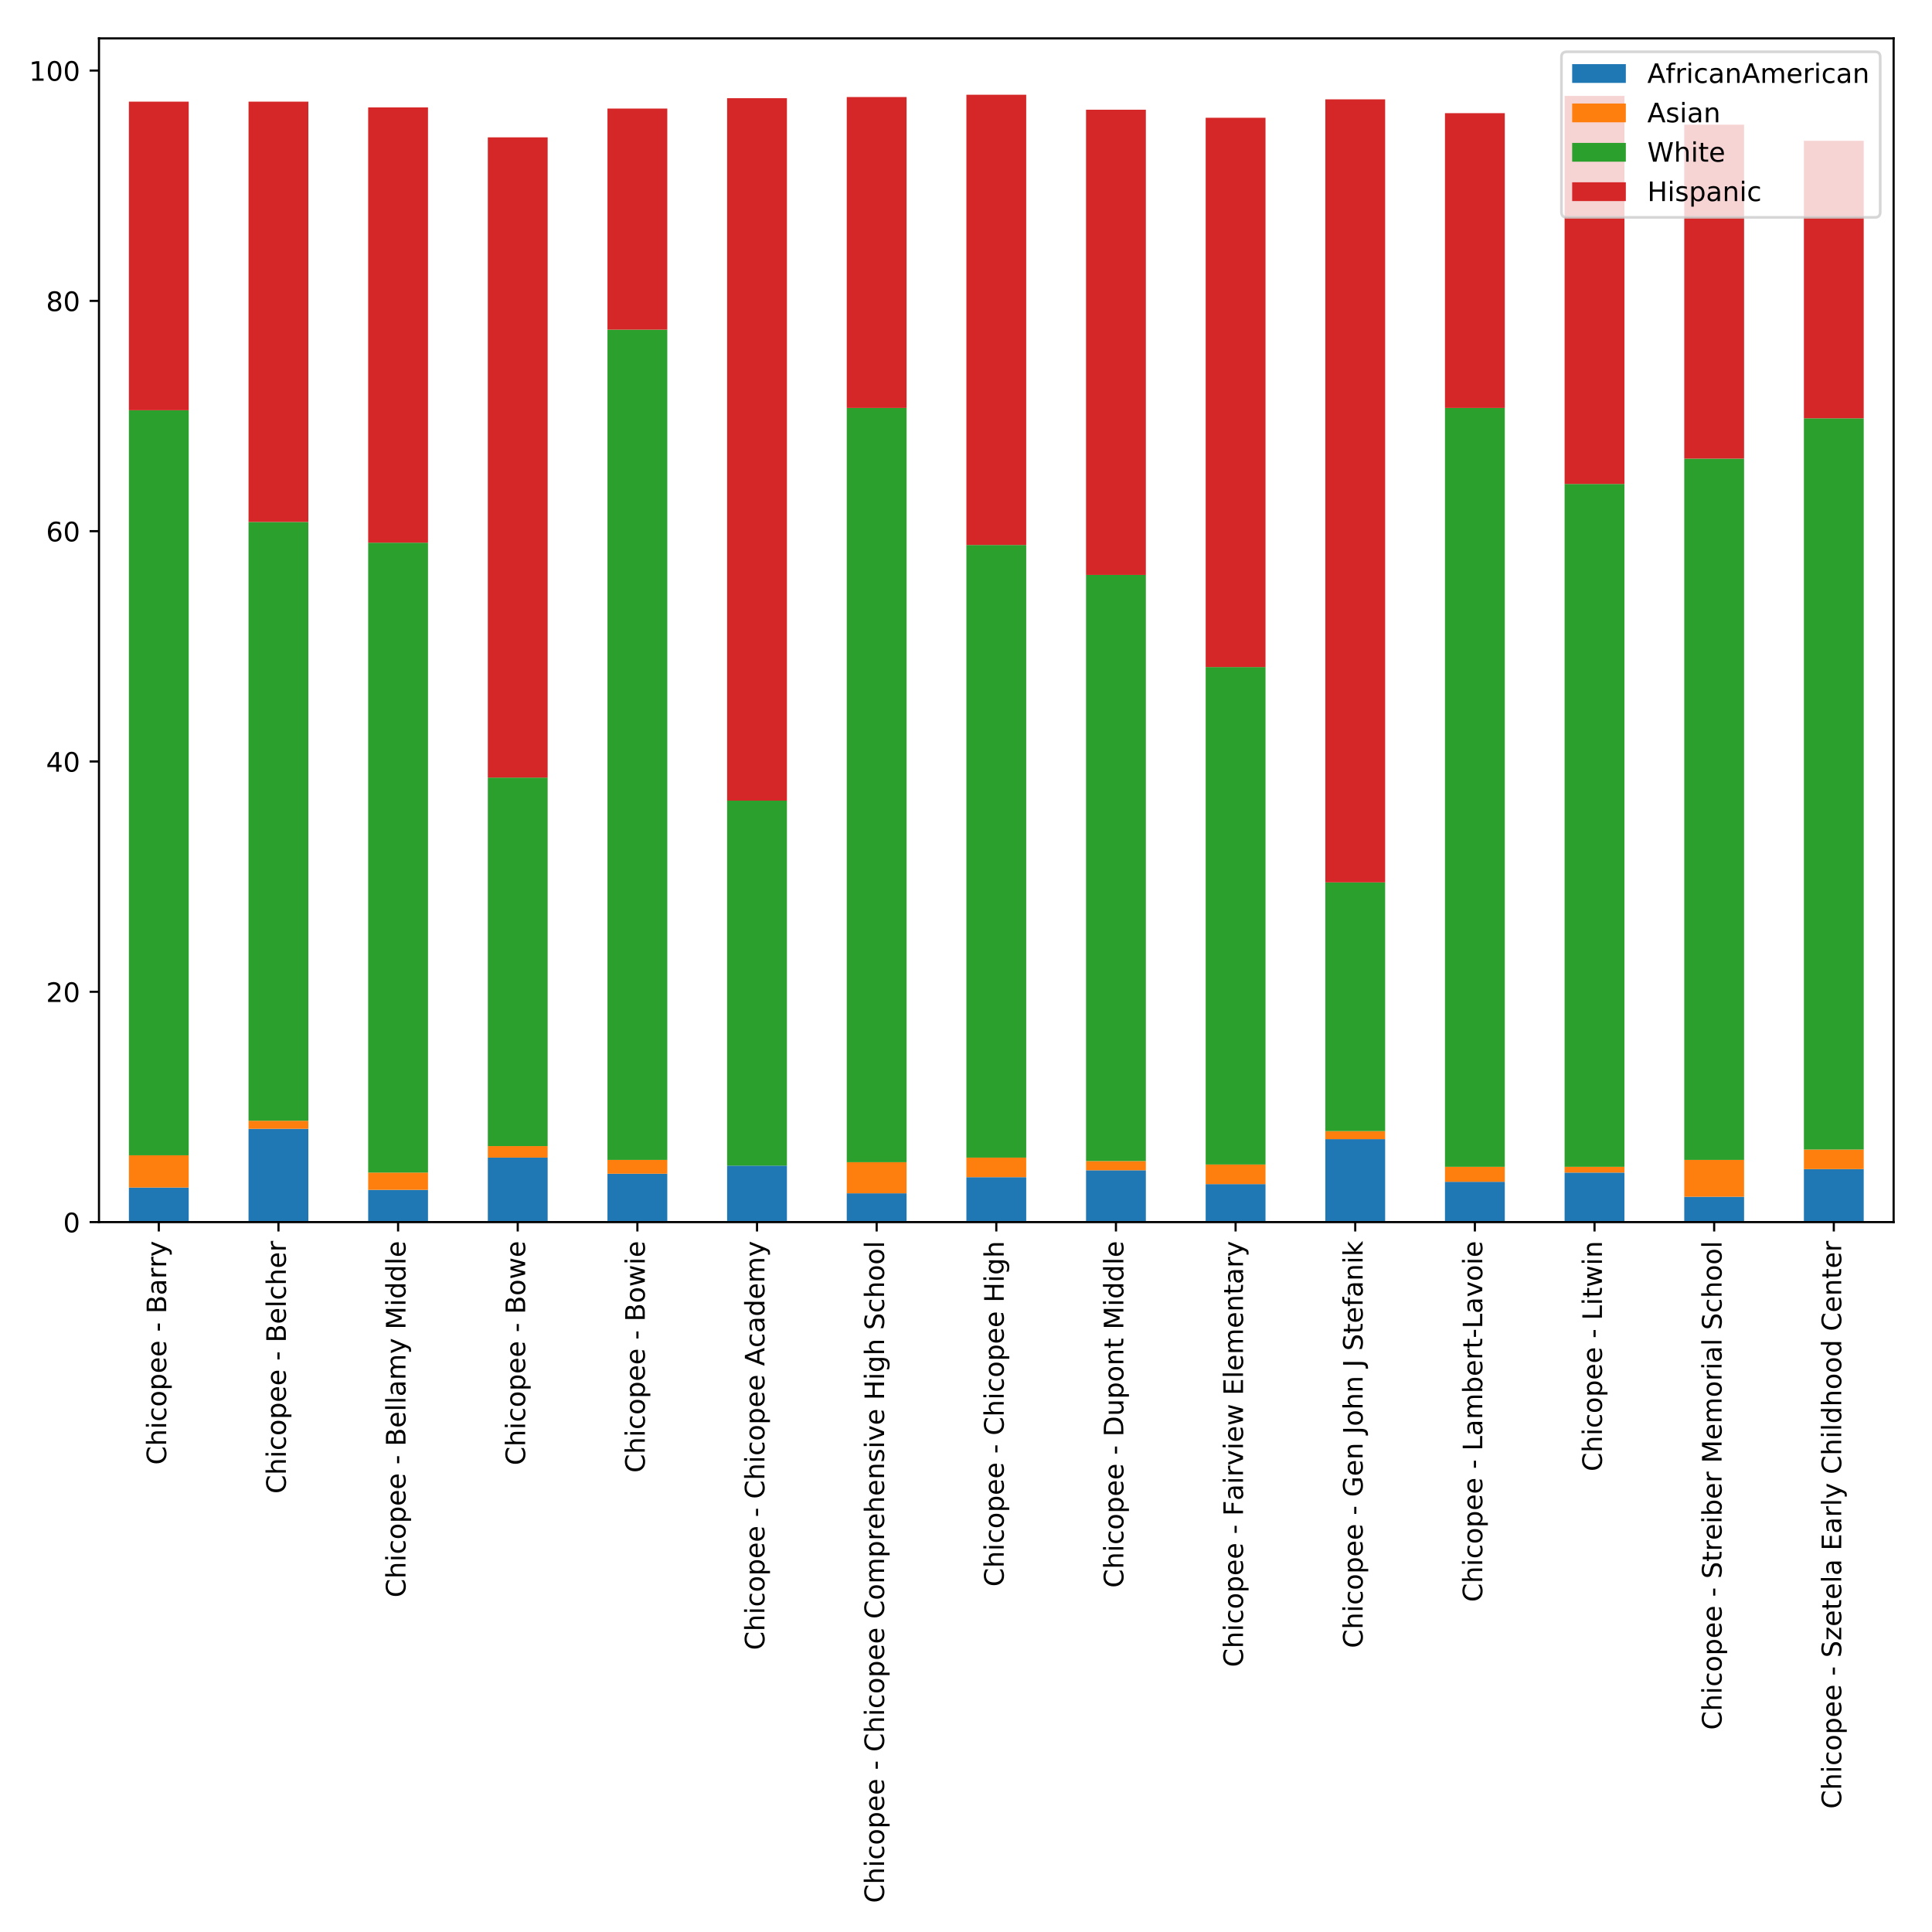<?xml version="1.0" encoding="utf-8" standalone="no"?>
<!DOCTYPE svg PUBLIC "-//W3C//DTD SVG 1.1//EN"
  "http://www.w3.org/Graphics/SVG/1.1/DTD/svg11.dtd">
<!-- Created with matplotlib (http://matplotlib.org/) -->
<svg height="720pt" version="1.1" viewBox="0 0 720 720" width="720pt" xmlns="http://www.w3.org/2000/svg" xmlns:xlink="http://www.w3.org/1999/xlink">
 <defs>
  <style type="text/css">
*{stroke-linecap:butt;stroke-linejoin:round;}
  </style>
 </defs>
 <g id="figure_1">
  <g id="patch_1">
   <path d="M 0 720 
L 720 720 
L 720 0 
L 0 0 
z
" style="fill:#ffffff;"/>
  </g>
  <g id="axes_1">
   <g id="patch_2">
    <path d="M 36.888 455.438 
L 705.7 455.438 
L 705.7 14.3 
L 36.888 14.3 
z
" style="fill:#ffffff;"/>
   </g>
   <g id="patch_3">
    <path clip-path="url(#p535cc07aef)" d="M 48.034 455.438 
L 70.328 455.438 
L 70.328 442.563 
L 48.034 442.563 
z
" style="fill:#1f77b4;"/>
   </g>
   <g id="patch_4">
    <path clip-path="url(#p535cc07aef)" d="M 92.622 455.438 
L 114.916 455.438 
L 114.916 420.677 
L 92.622 420.677 
z
" style="fill:#1f77b4;"/>
   </g>
   <g id="patch_5">
    <path clip-path="url(#p535cc07aef)" d="M 137.209 455.438 
L 159.503 455.438 
L 159.503 443.421 
L 137.209 443.421 
z
" style="fill:#1f77b4;"/>
   </g>
   <g id="patch_6">
    <path clip-path="url(#p535cc07aef)" d="M 181.797 455.438 
L 204.091 455.438 
L 204.091 431.405 
L 181.797 431.405 
z
" style="fill:#1f77b4;"/>
   </g>
   <g id="patch_7">
    <path clip-path="url(#p535cc07aef)" d="M 226.384 455.438 
L 248.678 455.438 
L 248.678 437.413 
L 226.384 437.413 
z
" style="fill:#1f77b4;"/>
   </g>
   <g id="patch_8">
    <path clip-path="url(#p535cc07aef)" d="M 270.972 455.438 
L 293.266 455.438 
L 293.266 434.409 
L 270.972 434.409 
z
" style="fill:#1f77b4;"/>
   </g>
   <g id="patch_9">
    <path clip-path="url(#p535cc07aef)" d="M 315.559 455.438 
L 337.853 455.438 
L 337.853 444.709 
L 315.559 444.709 
z
" style="fill:#1f77b4;"/>
   </g>
   <g id="patch_10">
    <path clip-path="url(#p535cc07aef)" d="M 360.147 455.438 
L 382.441 455.438 
L 382.441 438.701 
L 360.147 438.701 
z
" style="fill:#1f77b4;"/>
   </g>
   <g id="patch_11">
    <path clip-path="url(#p535cc07aef)" d="M 404.734 455.438 
L 427.028 455.438 
L 427.028 436.126 
L 404.734 436.126 
z
" style="fill:#1f77b4;"/>
   </g>
   <g id="patch_12">
    <path clip-path="url(#p535cc07aef)" d="M 449.322 455.438 
L 471.616 455.438 
L 471.616 441.276 
L 449.322 441.276 
z
" style="fill:#1f77b4;"/>
   </g>
   <g id="patch_13">
    <path clip-path="url(#p535cc07aef)" d="M 493.909 455.438 
L 516.203 455.438 
L 516.203 424.539 
L 493.909 424.539 
z
" style="fill:#1f77b4;"/>
   </g>
   <g id="patch_14">
    <path clip-path="url(#p535cc07aef)" d="M 538.497 455.438 
L 560.791 455.438 
L 560.791 440.417 
L 538.497 440.417 
z
" style="fill:#1f77b4;"/>
   </g>
   <g id="patch_15">
    <path clip-path="url(#p535cc07aef)" d="M 583.084 455.438 
L 605.378 455.438 
L 605.378 436.984 
L 583.084 436.984 
z
" style="fill:#1f77b4;"/>
   </g>
   <g id="patch_16">
    <path clip-path="url(#p535cc07aef)" d="M 627.672 455.438 
L 649.966 455.438 
L 649.966 445.996 
L 627.672 445.996 
z
" style="fill:#1f77b4;"/>
   </g>
   <g id="patch_17">
    <path clip-path="url(#p535cc07aef)" d="M 672.259 455.438 
L 694.553 455.438 
L 694.553 435.697 
L 672.259 435.697 
z
" style="fill:#1f77b4;"/>
   </g>
   <g id="patch_18">
    <path clip-path="url(#p535cc07aef)" d="M 48.034 442.563 
L 70.328 442.563 
L 70.328 430.547 
L 48.034 430.547 
z
" style="fill:#ff7f0e;"/>
   </g>
   <g id="patch_19">
    <path clip-path="url(#p535cc07aef)" d="M 92.622 420.677 
L 114.916 420.677 
L 114.916 417.673 
L 92.622 417.673 
z
" style="fill:#ff7f0e;"/>
   </g>
   <g id="patch_20">
    <path clip-path="url(#p535cc07aef)" d="M 137.209 443.421 
L 159.503 443.421 
L 159.503 436.984 
L 137.209 436.984 
z
" style="fill:#ff7f0e;"/>
   </g>
   <g id="patch_21">
    <path clip-path="url(#p535cc07aef)" d="M 181.797 431.405 
L 204.091 431.405 
L 204.091 427.114 
L 181.797 427.114 
z
" style="fill:#ff7f0e;"/>
   </g>
   <g id="patch_22">
    <path clip-path="url(#p535cc07aef)" d="M 226.384 437.413 
L 248.678 437.413 
L 248.678 432.264 
L 226.384 432.264 
z
" style="fill:#ff7f0e;"/>
   </g>
   <g id="patch_23">
    <path clip-path="url(#p535cc07aef)" d="M 270.972 455.438 
L 293.266 455.438 
L 293.266 455.438 
L 270.972 455.438 
z
" style="fill:#ff7f0e;"/>
   </g>
   <g id="patch_24">
    <path clip-path="url(#p535cc07aef)" d="M 315.559 444.709 
L 337.853 444.709 
L 337.853 433.122 
L 315.559 433.122 
z
" style="fill:#ff7f0e;"/>
   </g>
   <g id="patch_25">
    <path clip-path="url(#p535cc07aef)" d="M 360.147 438.701 
L 382.441 438.701 
L 382.441 431.405 
L 360.147 431.405 
z
" style="fill:#ff7f0e;"/>
   </g>
   <g id="patch_26">
    <path clip-path="url(#p535cc07aef)" d="M 404.734 436.126 
L 427.028 436.126 
L 427.028 432.693 
L 404.734 432.693 
z
" style="fill:#ff7f0e;"/>
   </g>
   <g id="patch_27">
    <path clip-path="url(#p535cc07aef)" d="M 449.322 441.276 
L 471.616 441.276 
L 471.616 433.98 
L 449.322 433.98 
z
" style="fill:#ff7f0e;"/>
   </g>
   <g id="patch_28">
    <path clip-path="url(#p535cc07aef)" d="M 493.909 424.539 
L 516.203 424.539 
L 516.203 421.535 
L 493.909 421.535 
z
" style="fill:#ff7f0e;"/>
   </g>
   <g id="patch_29">
    <path clip-path="url(#p535cc07aef)" d="M 538.497 440.417 
L 560.791 440.417 
L 560.791 434.839 
L 538.497 434.839 
z
" style="fill:#ff7f0e;"/>
   </g>
   <g id="patch_30">
    <path clip-path="url(#p535cc07aef)" d="M 583.084 436.984 
L 605.378 436.984 
L 605.378 434.839 
L 583.084 434.839 
z
" style="fill:#ff7f0e;"/>
   </g>
   <g id="patch_31">
    <path clip-path="url(#p535cc07aef)" d="M 627.672 445.996 
L 649.966 445.996 
L 649.966 432.264 
L 627.672 432.264 
z
" style="fill:#ff7f0e;"/>
   </g>
   <g id="patch_32">
    <path clip-path="url(#p535cc07aef)" d="M 672.259 435.697 
L 694.553 435.697 
L 694.553 428.401 
L 672.259 428.401 
z
" style="fill:#ff7f0e;"/>
   </g>
   <g id="patch_33">
    <path clip-path="url(#p535cc07aef)" d="M 48.034 430.547 
L 70.328 430.547 
L 70.328 152.892 
L 48.034 152.892 
z
" style="fill:#2ca02c;"/>
   </g>
   <g id="patch_34">
    <path clip-path="url(#p535cc07aef)" d="M 92.622 417.673 
L 114.916 417.673 
L 114.916 194.519 
L 92.622 194.519 
z
" style="fill:#2ca02c;"/>
   </g>
   <g id="patch_35">
    <path clip-path="url(#p535cc07aef)" d="M 137.209 436.984 
L 159.503 436.984 
L 159.503 202.243 
L 137.209 202.243 
z
" style="fill:#2ca02c;"/>
   </g>
   <g id="patch_36">
    <path clip-path="url(#p535cc07aef)" d="M 181.797 427.114 
L 204.091 427.114 
L 204.091 289.788 
L 181.797 289.788 
z
" style="fill:#2ca02c;"/>
   </g>
   <g id="patch_37">
    <path clip-path="url(#p535cc07aef)" d="M 226.384 432.264 
L 248.678 432.264 
L 248.678 122.852 
L 226.384 122.852 
z
" style="fill:#2ca02c;"/>
   </g>
   <g id="patch_38">
    <path clip-path="url(#p535cc07aef)" d="M 270.972 434.409 
L 293.266 434.409 
L 293.266 298.371 
L 270.972 298.371 
z
" style="fill:#2ca02c;"/>
   </g>
   <g id="patch_39">
    <path clip-path="url(#p535cc07aef)" d="M 315.559 433.122 
L 337.853 433.122 
L 337.853 152.033 
L 315.559 152.033 
z
" style="fill:#2ca02c;"/>
   </g>
   <g id="patch_40">
    <path clip-path="url(#p535cc07aef)" d="M 360.147 431.405 
L 382.441 431.405 
L 382.441 203.101 
L 360.147 203.101 
z
" style="fill:#2ca02c;"/>
   </g>
   <g id="patch_41">
    <path clip-path="url(#p535cc07aef)" d="M 404.734 432.693 
L 427.028 432.693 
L 427.028 214.259 
L 404.734 214.259 
z
" style="fill:#2ca02c;"/>
   </g>
   <g id="patch_42">
    <path clip-path="url(#p535cc07aef)" d="M 449.322 433.98 
L 471.616 433.98 
L 471.616 248.591 
L 449.322 248.591 
z
" style="fill:#2ca02c;"/>
   </g>
   <g id="patch_43">
    <path clip-path="url(#p535cc07aef)" d="M 493.909 421.535 
L 516.203 421.535 
L 516.203 328.84 
L 493.909 328.84 
z
" style="fill:#2ca02c;"/>
   </g>
   <g id="patch_44">
    <path clip-path="url(#p535cc07aef)" d="M 538.497 434.839 
L 560.791 434.839 
L 560.791 152.033 
L 538.497 152.033 
z
" style="fill:#2ca02c;"/>
   </g>
   <g id="patch_45">
    <path clip-path="url(#p535cc07aef)" d="M 583.084 434.839 
L 605.378 434.839 
L 605.378 180.357 
L 583.084 180.357 
z
" style="fill:#2ca02c;"/>
   </g>
   <g id="patch_46">
    <path clip-path="url(#p535cc07aef)" d="M 627.672 432.264 
L 649.966 432.264 
L 649.966 170.916 
L 627.672 170.916 
z
" style="fill:#2ca02c;"/>
   </g>
   <g id="patch_47">
    <path clip-path="url(#p535cc07aef)" d="M 672.259 428.401 
L 694.553 428.401 
L 694.553 155.896 
L 672.259 155.896 
z
" style="fill:#2ca02c;"/>
   </g>
   <g id="patch_48">
    <path clip-path="url(#p535cc07aef)" d="M 48.034 152.892 
L 70.328 152.892 
L 70.328 37.881 
L 48.034 37.881 
z
" style="fill:#d62728;"/>
   </g>
   <g id="patch_49">
    <path clip-path="url(#p535cc07aef)" d="M 92.622 194.519 
L 114.916 194.519 
L 114.916 37.881 
L 92.622 37.881 
z
" style="fill:#d62728;"/>
   </g>
   <g id="patch_50">
    <path clip-path="url(#p535cc07aef)" d="M 137.209 202.243 
L 159.503 202.243 
L 159.503 40.027 
L 137.209 40.027 
z
" style="fill:#d62728;"/>
   </g>
   <g id="patch_51">
    <path clip-path="url(#p535cc07aef)" d="M 181.797 289.788 
L 204.091 289.788 
L 204.091 51.185 
L 181.797 51.185 
z
" style="fill:#d62728;"/>
   </g>
   <g id="patch_52">
    <path clip-path="url(#p535cc07aef)" d="M 226.384 122.852 
L 248.678 122.852 
L 248.678 40.456 
L 226.384 40.456 
z
" style="fill:#d62728;"/>
   </g>
   <g id="patch_53">
    <path clip-path="url(#p535cc07aef)" d="M 270.972 298.371 
L 293.266 298.371 
L 293.266 36.594 
L 270.972 36.594 
z
" style="fill:#d62728;"/>
   </g>
   <g id="patch_54">
    <path clip-path="url(#p535cc07aef)" d="M 315.559 152.033 
L 337.853 152.033 
L 337.853 36.165 
L 315.559 36.165 
z
" style="fill:#d62728;"/>
   </g>
   <g id="patch_55">
    <path clip-path="url(#p535cc07aef)" d="M 360.147 203.101 
L 382.441 203.101 
L 382.441 35.307 
L 360.147 35.307 
z
" style="fill:#d62728;"/>
   </g>
   <g id="patch_56">
    <path clip-path="url(#p535cc07aef)" d="M 404.734 214.259 
L 427.028 214.259 
L 427.028 40.885 
L 404.734 40.885 
z
" style="fill:#d62728;"/>
   </g>
   <g id="patch_57">
    <path clip-path="url(#p535cc07aef)" d="M 449.322 248.591 
L 471.616 248.591 
L 471.616 43.889 
L 449.322 43.889 
z
" style="fill:#d62728;"/>
   </g>
   <g id="patch_58">
    <path clip-path="url(#p535cc07aef)" d="M 493.909 328.84 
L 516.203 328.84 
L 516.203 37.023 
L 493.909 37.023 
z
" style="fill:#d62728;"/>
   </g>
   <g id="patch_59">
    <path clip-path="url(#p535cc07aef)" d="M 538.497 152.033 
L 560.791 152.033 
L 560.791 42.173 
L 538.497 42.173 
z
" style="fill:#d62728;"/>
   </g>
   <g id="patch_60">
    <path clip-path="url(#p535cc07aef)" d="M 583.084 180.357 
L 605.378 180.357 
L 605.378 35.736 
L 583.084 35.736 
z
" style="fill:#d62728;"/>
   </g>
   <g id="patch_61">
    <path clip-path="url(#p535cc07aef)" d="M 627.672 170.916 
L 649.966 170.916 
L 649.966 46.464 
L 627.672 46.464 
z
" style="fill:#d62728;"/>
   </g>
   <g id="patch_62">
    <path clip-path="url(#p535cc07aef)" d="M 672.259 155.896 
L 694.553 155.896 
L 694.553 52.472 
L 672.259 52.472 
z
" style="fill:#d62728;"/>
   </g>
   <g id="matplotlib.axis_1">
    <g id="xtick_1">
     <g id="line2d_1">
      <defs>
       <path d="M 0 0 
L 0 3.5 
" id="me9fd031a30" style="stroke:#000000;stroke-width:0.8;"/>
      </defs>
      <g>
       <use style="stroke:#000000;stroke-width:0.8;" x="59.181" xlink:href="#me9fd031a30" y="455.438"/>
      </g>
     </g>
     <g id="text_1">
      <!-- Chicopee - Barry -->
      <defs>
       <path d="M 64.406 67.281 
L 64.406 56.891 
Q 59.422 61.531 53.781 63.812 
Q 48.141 66.109 41.797 66.109 
Q 29.297 66.109 22.656 58.469 
Q 16.016 50.828 16.016 36.375 
Q 16.016 21.969 22.656 14.328 
Q 29.297 6.688 41.797 6.688 
Q 48.141 6.688 53.781 8.984 
Q 59.422 11.281 64.406 15.922 
L 64.406 5.609 
Q 59.234 2.094 53.438 0.328 
Q 47.656 -1.422 41.219 -1.422 
Q 24.656 -1.422 15.125 8.703 
Q 5.609 18.844 5.609 36.375 
Q 5.609 53.953 15.125 64.078 
Q 24.656 74.219 41.219 74.219 
Q 47.75 74.219 53.531 72.484 
Q 59.328 70.75 64.406 67.281 
z
" id="DejaVuSans-43"/>
       <path d="M 54.891 33.016 
L 54.891 0 
L 45.906 0 
L 45.906 32.719 
Q 45.906 40.484 42.875 44.328 
Q 39.844 48.188 33.797 48.188 
Q 26.516 48.188 22.312 43.547 
Q 18.109 38.922 18.109 30.906 
L 18.109 0 
L 9.078 0 
L 9.078 75.984 
L 18.109 75.984 
L 18.109 46.188 
Q 21.344 51.125 25.703 53.562 
Q 30.078 56 35.797 56 
Q 45.219 56 50.047 50.172 
Q 54.891 44.344 54.891 33.016 
z
" id="DejaVuSans-68"/>
       <path d="M 9.422 54.688 
L 18.406 54.688 
L 18.406 0 
L 9.422 0 
z
M 9.422 75.984 
L 18.406 75.984 
L 18.406 64.594 
L 9.422 64.594 
z
" id="DejaVuSans-69"/>
       <path d="M 48.781 52.594 
L 48.781 44.188 
Q 44.969 46.297 41.141 47.344 
Q 37.312 48.391 33.406 48.391 
Q 24.656 48.391 19.812 42.844 
Q 14.984 37.312 14.984 27.297 
Q 14.984 17.281 19.812 11.734 
Q 24.656 6.203 33.406 6.203 
Q 37.312 6.203 41.141 7.25 
Q 44.969 8.297 48.781 10.406 
L 48.781 2.094 
Q 45.016 0.344 40.984 -0.531 
Q 36.969 -1.422 32.422 -1.422 
Q 20.062 -1.422 12.781 6.344 
Q 5.516 14.109 5.516 27.297 
Q 5.516 40.672 12.859 48.328 
Q 20.219 56 33.016 56 
Q 37.156 56 41.109 55.141 
Q 45.062 54.297 48.781 52.594 
z
" id="DejaVuSans-63"/>
       <path d="M 30.609 48.391 
Q 23.391 48.391 19.188 42.75 
Q 14.984 37.109 14.984 27.297 
Q 14.984 17.484 19.156 11.844 
Q 23.344 6.203 30.609 6.203 
Q 37.797 6.203 41.984 11.859 
Q 46.188 17.531 46.188 27.297 
Q 46.188 37.016 41.984 42.703 
Q 37.797 48.391 30.609 48.391 
z
M 30.609 56 
Q 42.328 56 49.016 48.375 
Q 55.719 40.766 55.719 27.297 
Q 55.719 13.875 49.016 6.219 
Q 42.328 -1.422 30.609 -1.422 
Q 18.844 -1.422 12.172 6.219 
Q 5.516 13.875 5.516 27.297 
Q 5.516 40.766 12.172 48.375 
Q 18.844 56 30.609 56 
z
" id="DejaVuSans-6f"/>
       <path d="M 18.109 8.203 
L 18.109 -20.797 
L 9.078 -20.797 
L 9.078 54.688 
L 18.109 54.688 
L 18.109 46.391 
Q 20.953 51.266 25.266 53.625 
Q 29.594 56 35.594 56 
Q 45.562 56 51.781 48.094 
Q 58.016 40.188 58.016 27.297 
Q 58.016 14.406 51.781 6.484 
Q 45.562 -1.422 35.594 -1.422 
Q 29.594 -1.422 25.266 0.953 
Q 20.953 3.328 18.109 8.203 
z
M 48.688 27.297 
Q 48.688 37.203 44.609 42.844 
Q 40.531 48.484 33.406 48.484 
Q 26.266 48.484 22.188 42.844 
Q 18.109 37.203 18.109 27.297 
Q 18.109 17.391 22.188 11.75 
Q 26.266 6.109 33.406 6.109 
Q 40.531 6.109 44.609 11.75 
Q 48.688 17.391 48.688 27.297 
z
" id="DejaVuSans-70"/>
       <path d="M 56.203 29.594 
L 56.203 25.203 
L 14.891 25.203 
Q 15.484 15.922 20.484 11.062 
Q 25.484 6.203 34.422 6.203 
Q 39.594 6.203 44.453 7.469 
Q 49.312 8.734 54.109 11.281 
L 54.109 2.781 
Q 49.266 0.734 44.188 -0.344 
Q 39.109 -1.422 33.891 -1.422 
Q 20.797 -1.422 13.156 6.188 
Q 5.516 13.812 5.516 26.812 
Q 5.516 40.234 12.766 48.109 
Q 20.016 56 32.328 56 
Q 43.359 56 49.781 48.891 
Q 56.203 41.797 56.203 29.594 
z
M 47.219 32.234 
Q 47.125 39.594 43.094 43.984 
Q 39.062 48.391 32.422 48.391 
Q 24.906 48.391 20.391 44.141 
Q 15.875 39.891 15.188 32.172 
z
" id="DejaVuSans-65"/>
       <path id="DejaVuSans-20"/>
       <path d="M 4.891 31.391 
L 31.203 31.391 
L 31.203 23.391 
L 4.891 23.391 
z
" id="DejaVuSans-2d"/>
       <path d="M 19.672 34.812 
L 19.672 8.109 
L 35.5 8.109 
Q 43.453 8.109 47.281 11.406 
Q 51.125 14.703 51.125 21.484 
Q 51.125 28.328 47.281 31.562 
Q 43.453 34.812 35.5 34.812 
z
M 19.672 64.797 
L 19.672 42.828 
L 34.281 42.828 
Q 41.5 42.828 45.031 45.531 
Q 48.578 48.25 48.578 53.812 
Q 48.578 59.328 45.031 62.062 
Q 41.5 64.797 34.281 64.797 
z
M 9.812 72.906 
L 35.016 72.906 
Q 46.297 72.906 52.391 68.219 
Q 58.5 63.531 58.5 54.891 
Q 58.5 48.188 55.375 44.234 
Q 52.25 40.281 46.188 39.312 
Q 53.469 37.75 57.5 32.781 
Q 61.531 27.828 61.531 20.406 
Q 61.531 10.641 54.891 5.312 
Q 48.25 0 35.984 0 
L 9.812 0 
z
" id="DejaVuSans-42"/>
       <path d="M 34.281 27.484 
Q 23.391 27.484 19.188 25 
Q 14.984 22.516 14.984 16.5 
Q 14.984 11.719 18.141 8.906 
Q 21.297 6.109 26.703 6.109 
Q 34.188 6.109 38.703 11.406 
Q 43.219 16.703 43.219 25.484 
L 43.219 27.484 
z
M 52.203 31.203 
L 52.203 0 
L 43.219 0 
L 43.219 8.297 
Q 40.141 3.328 35.547 0.953 
Q 30.953 -1.422 24.312 -1.422 
Q 15.922 -1.422 10.953 3.297 
Q 6 8.016 6 15.922 
Q 6 25.141 12.172 29.828 
Q 18.359 34.516 30.609 34.516 
L 43.219 34.516 
L 43.219 35.406 
Q 43.219 41.609 39.141 45 
Q 35.062 48.391 27.688 48.391 
Q 23 48.391 18.547 47.266 
Q 14.109 46.141 10.016 43.891 
L 10.016 52.203 
Q 14.938 54.109 19.578 55.047 
Q 24.219 56 28.609 56 
Q 40.484 56 46.344 49.844 
Q 52.203 43.703 52.203 31.203 
z
" id="DejaVuSans-61"/>
       <path d="M 41.109 46.297 
Q 39.594 47.172 37.812 47.578 
Q 36.031 48 33.891 48 
Q 26.266 48 22.188 43.047 
Q 18.109 38.094 18.109 28.812 
L 18.109 0 
L 9.078 0 
L 9.078 54.688 
L 18.109 54.688 
L 18.109 46.188 
Q 20.953 51.172 25.484 53.578 
Q 30.031 56 36.531 56 
Q 37.453 56 38.578 55.875 
Q 39.703 55.766 41.062 55.516 
z
" id="DejaVuSans-72"/>
       <path d="M 32.172 -5.078 
Q 28.375 -14.844 24.75 -17.812 
Q 21.141 -20.797 15.094 -20.797 
L 7.906 -20.797 
L 7.906 -13.281 
L 13.188 -13.281 
Q 16.891 -13.281 18.938 -11.516 
Q 21 -9.766 23.484 -3.219 
L 25.094 0.875 
L 2.984 54.688 
L 12.5 54.688 
L 29.594 11.922 
L 46.688 54.688 
L 56.203 54.688 
z
" id="DejaVuSans-79"/>
      </defs>
      <g transform="translate(61.941 545.9)rotate(-90)scale(0.1 -0.1)">
       <use xlink:href="#DejaVuSans-43"/>
       <use x="69.824" xlink:href="#DejaVuSans-68"/>
       <use x="133.203" xlink:href="#DejaVuSans-69"/>
       <use x="160.986" xlink:href="#DejaVuSans-63"/>
       <use x="215.967" xlink:href="#DejaVuSans-6f"/>
       <use x="277.148" xlink:href="#DejaVuSans-70"/>
       <use x="340.625" xlink:href="#DejaVuSans-65"/>
       <use x="402.148" xlink:href="#DejaVuSans-65"/>
       <use x="463.672" xlink:href="#DejaVuSans-20"/>
       <use x="495.459" xlink:href="#DejaVuSans-2d"/>
       <use x="531.543" xlink:href="#DejaVuSans-20"/>
       <use x="563.33" xlink:href="#DejaVuSans-42"/>
       <use x="631.934" xlink:href="#DejaVuSans-61"/>
       <use x="693.213" xlink:href="#DejaVuSans-72"/>
       <use x="734.311" xlink:href="#DejaVuSans-72"/>
       <use x="775.424" xlink:href="#DejaVuSans-79"/>
      </g>
     </g>
    </g>
    <g id="xtick_2">
     <g id="line2d_2">
      <g>
       <use style="stroke:#000000;stroke-width:0.8;" x="103.769" xlink:href="#me9fd031a30" y="455.438"/>
      </g>
     </g>
     <g id="text_2">
      <!-- Chicopee - Belcher -->
      <defs>
       <path d="M 9.422 75.984 
L 18.406 75.984 
L 18.406 0 
L 9.422 0 
z
" id="DejaVuSans-6c"/>
      </defs>
      <g transform="translate(106.528 556.664)rotate(-90)scale(0.1 -0.1)">
       <use xlink:href="#DejaVuSans-43"/>
       <use x="69.824" xlink:href="#DejaVuSans-68"/>
       <use x="133.203" xlink:href="#DejaVuSans-69"/>
       <use x="160.986" xlink:href="#DejaVuSans-63"/>
       <use x="215.967" xlink:href="#DejaVuSans-6f"/>
       <use x="277.148" xlink:href="#DejaVuSans-70"/>
       <use x="340.625" xlink:href="#DejaVuSans-65"/>
       <use x="402.148" xlink:href="#DejaVuSans-65"/>
       <use x="463.672" xlink:href="#DejaVuSans-20"/>
       <use x="495.459" xlink:href="#DejaVuSans-2d"/>
       <use x="531.543" xlink:href="#DejaVuSans-20"/>
       <use x="563.33" xlink:href="#DejaVuSans-42"/>
       <use x="631.934" xlink:href="#DejaVuSans-65"/>
       <use x="693.457" xlink:href="#DejaVuSans-6c"/>
       <use x="721.24" xlink:href="#DejaVuSans-63"/>
       <use x="776.221" xlink:href="#DejaVuSans-68"/>
       <use x="839.6" xlink:href="#DejaVuSans-65"/>
       <use x="901.123" xlink:href="#DejaVuSans-72"/>
      </g>
     </g>
    </g>
    <g id="xtick_3">
     <g id="line2d_3">
      <g>
       <use style="stroke:#000000;stroke-width:0.8;" x="148.356" xlink:href="#me9fd031a30" y="455.438"/>
      </g>
     </g>
     <g id="text_3">
      <!-- Chicopee - Bellamy Middle -->
      <defs>
       <path d="M 52 44.188 
Q 55.375 50.25 60.062 53.125 
Q 64.75 56 71.094 56 
Q 79.641 56 84.281 50.016 
Q 88.922 44.047 88.922 33.016 
L 88.922 0 
L 79.891 0 
L 79.891 32.719 
Q 79.891 40.578 77.094 44.375 
Q 74.312 48.188 68.609 48.188 
Q 61.625 48.188 57.562 43.547 
Q 53.516 38.922 53.516 30.906 
L 53.516 0 
L 44.484 0 
L 44.484 32.719 
Q 44.484 40.625 41.703 44.406 
Q 38.922 48.188 33.109 48.188 
Q 26.219 48.188 22.156 43.531 
Q 18.109 38.875 18.109 30.906 
L 18.109 0 
L 9.078 0 
L 9.078 54.688 
L 18.109 54.688 
L 18.109 46.188 
Q 21.188 51.219 25.484 53.609 
Q 29.781 56 35.688 56 
Q 41.656 56 45.828 52.969 
Q 50 49.953 52 44.188 
z
" id="DejaVuSans-6d"/>
       <path d="M 9.812 72.906 
L 24.516 72.906 
L 43.109 23.297 
L 61.812 72.906 
L 76.516 72.906 
L 76.516 0 
L 66.891 0 
L 66.891 64.016 
L 48.094 14.016 
L 38.188 14.016 
L 19.391 64.016 
L 19.391 0 
L 9.812 0 
z
" id="DejaVuSans-4d"/>
       <path d="M 45.406 46.391 
L 45.406 75.984 
L 54.391 75.984 
L 54.391 0 
L 45.406 0 
L 45.406 8.203 
Q 42.578 3.328 38.25 0.953 
Q 33.938 -1.422 27.875 -1.422 
Q 17.969 -1.422 11.734 6.484 
Q 5.516 14.406 5.516 27.297 
Q 5.516 40.188 11.734 48.094 
Q 17.969 56 27.875 56 
Q 33.938 56 38.25 53.625 
Q 42.578 51.266 45.406 46.391 
z
M 14.797 27.297 
Q 14.797 17.391 18.875 11.75 
Q 22.953 6.109 30.078 6.109 
Q 37.203 6.109 41.297 11.75 
Q 45.406 17.391 45.406 27.297 
Q 45.406 37.203 41.297 42.844 
Q 37.203 48.484 30.078 48.484 
Q 22.953 48.484 18.875 42.844 
Q 14.797 37.203 14.797 27.297 
z
" id="DejaVuSans-64"/>
      </defs>
      <g transform="translate(151.116 595.342)rotate(-90)scale(0.1 -0.1)">
       <use xlink:href="#DejaVuSans-43"/>
       <use x="69.824" xlink:href="#DejaVuSans-68"/>
       <use x="133.203" xlink:href="#DejaVuSans-69"/>
       <use x="160.986" xlink:href="#DejaVuSans-63"/>
       <use x="215.967" xlink:href="#DejaVuSans-6f"/>
       <use x="277.148" xlink:href="#DejaVuSans-70"/>
       <use x="340.625" xlink:href="#DejaVuSans-65"/>
       <use x="402.148" xlink:href="#DejaVuSans-65"/>
       <use x="463.672" xlink:href="#DejaVuSans-20"/>
       <use x="495.459" xlink:href="#DejaVuSans-2d"/>
       <use x="531.543" xlink:href="#DejaVuSans-20"/>
       <use x="563.33" xlink:href="#DejaVuSans-42"/>
       <use x="631.934" xlink:href="#DejaVuSans-65"/>
       <use x="693.457" xlink:href="#DejaVuSans-6c"/>
       <use x="721.24" xlink:href="#DejaVuSans-6c"/>
       <use x="749.023" xlink:href="#DejaVuSans-61"/>
       <use x="810.303" xlink:href="#DejaVuSans-6d"/>
       <use x="907.715" xlink:href="#DejaVuSans-79"/>
       <use x="966.895" xlink:href="#DejaVuSans-20"/>
       <use x="998.682" xlink:href="#DejaVuSans-4d"/>
       <use x="1084.961" xlink:href="#DejaVuSans-69"/>
       <use x="1112.744" xlink:href="#DejaVuSans-64"/>
       <use x="1176.221" xlink:href="#DejaVuSans-64"/>
       <use x="1239.697" xlink:href="#DejaVuSans-6c"/>
       <use x="1267.48" xlink:href="#DejaVuSans-65"/>
      </g>
     </g>
    </g>
    <g id="xtick_4">
     <g id="line2d_4">
      <g>
       <use style="stroke:#000000;stroke-width:0.8;" x="192.944" xlink:href="#me9fd031a30" y="455.438"/>
      </g>
     </g>
     <g id="text_4">
      <!-- Chicopee - Bowe -->
      <defs>
       <path d="M 4.203 54.688 
L 13.188 54.688 
L 24.422 12.016 
L 35.594 54.688 
L 46.188 54.688 
L 57.422 12.016 
L 68.609 54.688 
L 77.594 54.688 
L 63.281 0 
L 52.688 0 
L 40.922 44.828 
L 29.109 0 
L 18.5 0 
z
" id="DejaVuSans-77"/>
      </defs>
      <g transform="translate(195.703 546.083)rotate(-90)scale(0.1 -0.1)">
       <use xlink:href="#DejaVuSans-43"/>
       <use x="69.824" xlink:href="#DejaVuSans-68"/>
       <use x="133.203" xlink:href="#DejaVuSans-69"/>
       <use x="160.986" xlink:href="#DejaVuSans-63"/>
       <use x="215.967" xlink:href="#DejaVuSans-6f"/>
       <use x="277.148" xlink:href="#DejaVuSans-70"/>
       <use x="340.625" xlink:href="#DejaVuSans-65"/>
       <use x="402.148" xlink:href="#DejaVuSans-65"/>
       <use x="463.672" xlink:href="#DejaVuSans-20"/>
       <use x="495.459" xlink:href="#DejaVuSans-2d"/>
       <use x="531.543" xlink:href="#DejaVuSans-20"/>
       <use x="563.33" xlink:href="#DejaVuSans-42"/>
       <use x="631.934" xlink:href="#DejaVuSans-6f"/>
       <use x="693.115" xlink:href="#DejaVuSans-77"/>
       <use x="774.902" xlink:href="#DejaVuSans-65"/>
      </g>
     </g>
    </g>
    <g id="xtick_5">
     <g id="line2d_5">
      <g>
       <use style="stroke:#000000;stroke-width:0.8;" x="237.531" xlink:href="#me9fd031a30" y="455.438"/>
      </g>
     </g>
     <g id="text_5">
      <!-- Chicopee - Bowie -->
      <g transform="translate(240.291 548.861)rotate(-90)scale(0.1 -0.1)">
       <use xlink:href="#DejaVuSans-43"/>
       <use x="69.824" xlink:href="#DejaVuSans-68"/>
       <use x="133.203" xlink:href="#DejaVuSans-69"/>
       <use x="160.986" xlink:href="#DejaVuSans-63"/>
       <use x="215.967" xlink:href="#DejaVuSans-6f"/>
       <use x="277.148" xlink:href="#DejaVuSans-70"/>
       <use x="340.625" xlink:href="#DejaVuSans-65"/>
       <use x="402.148" xlink:href="#DejaVuSans-65"/>
       <use x="463.672" xlink:href="#DejaVuSans-20"/>
       <use x="495.459" xlink:href="#DejaVuSans-2d"/>
       <use x="531.543" xlink:href="#DejaVuSans-20"/>
       <use x="563.33" xlink:href="#DejaVuSans-42"/>
       <use x="631.934" xlink:href="#DejaVuSans-6f"/>
       <use x="693.115" xlink:href="#DejaVuSans-77"/>
       <use x="774.902" xlink:href="#DejaVuSans-69"/>
       <use x="802.686" xlink:href="#DejaVuSans-65"/>
      </g>
     </g>
    </g>
    <g id="xtick_6">
     <g id="line2d_6">
      <g>
       <use style="stroke:#000000;stroke-width:0.8;" x="282.119" xlink:href="#me9fd031a30" y="455.438"/>
      </g>
     </g>
     <g id="text_6">
      <!-- Chicopee - Chicopee Academy -->
      <defs>
       <path d="M 34.188 63.188 
L 20.797 26.906 
L 47.609 26.906 
z
M 28.609 72.906 
L 39.797 72.906 
L 67.578 0 
L 57.328 0 
L 50.688 18.703 
L 17.828 18.703 
L 11.188 0 
L 0.781 0 
z
" id="DejaVuSans-41"/>
      </defs>
      <g transform="translate(284.878 614.947)rotate(-90)scale(0.1 -0.1)">
       <use xlink:href="#DejaVuSans-43"/>
       <use x="69.824" xlink:href="#DejaVuSans-68"/>
       <use x="133.203" xlink:href="#DejaVuSans-69"/>
       <use x="160.986" xlink:href="#DejaVuSans-63"/>
       <use x="215.967" xlink:href="#DejaVuSans-6f"/>
       <use x="277.148" xlink:href="#DejaVuSans-70"/>
       <use x="340.625" xlink:href="#DejaVuSans-65"/>
       <use x="402.148" xlink:href="#DejaVuSans-65"/>
       <use x="463.672" xlink:href="#DejaVuSans-20"/>
       <use x="495.459" xlink:href="#DejaVuSans-2d"/>
       <use x="531.543" xlink:href="#DejaVuSans-20"/>
       <use x="563.33" xlink:href="#DejaVuSans-43"/>
       <use x="633.154" xlink:href="#DejaVuSans-68"/>
       <use x="696.533" xlink:href="#DejaVuSans-69"/>
       <use x="724.316" xlink:href="#DejaVuSans-63"/>
       <use x="779.297" xlink:href="#DejaVuSans-6f"/>
       <use x="840.479" xlink:href="#DejaVuSans-70"/>
       <use x="903.955" xlink:href="#DejaVuSans-65"/>
       <use x="965.479" xlink:href="#DejaVuSans-65"/>
       <use x="1027.002" xlink:href="#DejaVuSans-20"/>
       <use x="1058.789" xlink:href="#DejaVuSans-41"/>
       <use x="1127.182" xlink:href="#DejaVuSans-63"/>
       <use x="1182.162" xlink:href="#DejaVuSans-61"/>
       <use x="1243.441" xlink:href="#DejaVuSans-64"/>
       <use x="1306.918" xlink:href="#DejaVuSans-65"/>
       <use x="1368.441" xlink:href="#DejaVuSans-6d"/>
       <use x="1465.854" xlink:href="#DejaVuSans-79"/>
      </g>
     </g>
    </g>
    <g id="xtick_7">
     <g id="line2d_7">
      <g>
       <use style="stroke:#000000;stroke-width:0.8;" x="326.706" xlink:href="#me9fd031a30" y="455.438"/>
      </g>
     </g>
     <g id="text_7">
      <!-- Chicopee - Chicopee Comprehensive High School -->
      <defs>
       <path d="M 54.891 33.016 
L 54.891 0 
L 45.906 0 
L 45.906 32.719 
Q 45.906 40.484 42.875 44.328 
Q 39.844 48.188 33.797 48.188 
Q 26.516 48.188 22.312 43.547 
Q 18.109 38.922 18.109 30.906 
L 18.109 0 
L 9.078 0 
L 9.078 54.688 
L 18.109 54.688 
L 18.109 46.188 
Q 21.344 51.125 25.703 53.562 
Q 30.078 56 35.797 56 
Q 45.219 56 50.047 50.172 
Q 54.891 44.344 54.891 33.016 
z
" id="DejaVuSans-6e"/>
       <path d="M 44.281 53.078 
L 44.281 44.578 
Q 40.484 46.531 36.375 47.5 
Q 32.281 48.484 27.875 48.484 
Q 21.188 48.484 17.844 46.438 
Q 14.5 44.391 14.5 40.281 
Q 14.5 37.156 16.891 35.375 
Q 19.281 33.594 26.516 31.984 
L 29.594 31.297 
Q 39.156 29.25 43.188 25.516 
Q 47.219 21.781 47.219 15.094 
Q 47.219 7.469 41.188 3.016 
Q 35.156 -1.422 24.609 -1.422 
Q 20.219 -1.422 15.453 -0.562 
Q 10.688 0.297 5.422 2 
L 5.422 11.281 
Q 10.406 8.688 15.234 7.391 
Q 20.062 6.109 24.812 6.109 
Q 31.156 6.109 34.562 8.281 
Q 37.984 10.453 37.984 14.406 
Q 37.984 18.062 35.516 20.016 
Q 33.062 21.969 24.703 23.781 
L 21.578 24.516 
Q 13.234 26.266 9.516 29.906 
Q 5.812 33.547 5.812 39.891 
Q 5.812 47.609 11.281 51.797 
Q 16.75 56 26.812 56 
Q 31.781 56 36.172 55.266 
Q 40.578 54.547 44.281 53.078 
z
" id="DejaVuSans-73"/>
       <path d="M 2.984 54.688 
L 12.5 54.688 
L 29.594 8.797 
L 46.688 54.688 
L 56.203 54.688 
L 35.688 0 
L 23.484 0 
z
" id="DejaVuSans-76"/>
       <path d="M 9.812 72.906 
L 19.672 72.906 
L 19.672 43.016 
L 55.516 43.016 
L 55.516 72.906 
L 65.375 72.906 
L 65.375 0 
L 55.516 0 
L 55.516 34.719 
L 19.672 34.719 
L 19.672 0 
L 9.812 0 
z
" id="DejaVuSans-48"/>
       <path d="M 45.406 27.984 
Q 45.406 37.75 41.375 43.109 
Q 37.359 48.484 30.078 48.484 
Q 22.859 48.484 18.828 43.109 
Q 14.797 37.75 14.797 27.984 
Q 14.797 18.266 18.828 12.891 
Q 22.859 7.516 30.078 7.516 
Q 37.359 7.516 41.375 12.891 
Q 45.406 18.266 45.406 27.984 
z
M 54.391 6.781 
Q 54.391 -7.172 48.188 -13.984 
Q 42 -20.797 29.203 -20.797 
Q 24.469 -20.797 20.266 -20.094 
Q 16.062 -19.391 12.109 -17.922 
L 12.109 -9.188 
Q 16.062 -11.328 19.922 -12.344 
Q 23.781 -13.375 27.781 -13.375 
Q 36.625 -13.375 41.016 -8.766 
Q 45.406 -4.156 45.406 5.172 
L 45.406 9.625 
Q 42.625 4.781 38.281 2.391 
Q 33.938 0 27.875 0 
Q 17.828 0 11.672 7.656 
Q 5.516 15.328 5.516 27.984 
Q 5.516 40.672 11.672 48.328 
Q 17.828 56 27.875 56 
Q 33.938 56 38.281 53.609 
Q 42.625 51.219 45.406 46.391 
L 45.406 54.688 
L 54.391 54.688 
z
" id="DejaVuSans-67"/>
       <path d="M 53.516 70.516 
L 53.516 60.891 
Q 47.906 63.578 42.922 64.891 
Q 37.938 66.219 33.297 66.219 
Q 25.25 66.219 20.875 63.094 
Q 16.5 59.969 16.5 54.203 
Q 16.5 49.359 19.406 46.891 
Q 22.312 44.438 30.422 42.922 
L 36.375 41.703 
Q 47.406 39.594 52.656 34.297 
Q 57.906 29 57.906 20.125 
Q 57.906 9.516 50.797 4.047 
Q 43.703 -1.422 29.984 -1.422 
Q 24.812 -1.422 18.969 -0.25 
Q 13.141 0.922 6.891 3.219 
L 6.891 13.375 
Q 12.891 10.016 18.656 8.297 
Q 24.422 6.594 29.984 6.594 
Q 38.422 6.594 43.016 9.906 
Q 47.609 13.234 47.609 19.391 
Q 47.609 24.75 44.312 27.781 
Q 41.016 30.812 33.5 32.328 
L 27.484 33.5 
Q 16.453 35.688 11.516 40.375 
Q 6.594 45.062 6.594 53.422 
Q 6.594 63.094 13.406 68.656 
Q 20.219 74.219 32.172 74.219 
Q 37.312 74.219 42.625 73.281 
Q 47.953 72.359 53.516 70.516 
z
" id="DejaVuSans-53"/>
      </defs>
      <g transform="translate(329.466 709.2)rotate(-90)scale(0.1 -0.1)">
       <use xlink:href="#DejaVuSans-43"/>
       <use x="69.824" xlink:href="#DejaVuSans-68"/>
       <use x="133.203" xlink:href="#DejaVuSans-69"/>
       <use x="160.986" xlink:href="#DejaVuSans-63"/>
       <use x="215.967" xlink:href="#DejaVuSans-6f"/>
       <use x="277.148" xlink:href="#DejaVuSans-70"/>
       <use x="340.625" xlink:href="#DejaVuSans-65"/>
       <use x="402.148" xlink:href="#DejaVuSans-65"/>
       <use x="463.672" xlink:href="#DejaVuSans-20"/>
       <use x="495.459" xlink:href="#DejaVuSans-2d"/>
       <use x="531.543" xlink:href="#DejaVuSans-20"/>
       <use x="563.33" xlink:href="#DejaVuSans-43"/>
       <use x="633.154" xlink:href="#DejaVuSans-68"/>
       <use x="696.533" xlink:href="#DejaVuSans-69"/>
       <use x="724.316" xlink:href="#DejaVuSans-63"/>
       <use x="779.297" xlink:href="#DejaVuSans-6f"/>
       <use x="840.479" xlink:href="#DejaVuSans-70"/>
       <use x="903.955" xlink:href="#DejaVuSans-65"/>
       <use x="965.479" xlink:href="#DejaVuSans-65"/>
       <use x="1027.002" xlink:href="#DejaVuSans-20"/>
       <use x="1058.789" xlink:href="#DejaVuSans-43"/>
       <use x="1128.613" xlink:href="#DejaVuSans-6f"/>
       <use x="1189.795" xlink:href="#DejaVuSans-6d"/>
       <use x="1287.207" xlink:href="#DejaVuSans-70"/>
       <use x="1350.684" xlink:href="#DejaVuSans-72"/>
       <use x="1391.766" xlink:href="#DejaVuSans-65"/>
       <use x="1453.289" xlink:href="#DejaVuSans-68"/>
       <use x="1516.668" xlink:href="#DejaVuSans-65"/>
       <use x="1578.191" xlink:href="#DejaVuSans-6e"/>
       <use x="1641.57" xlink:href="#DejaVuSans-73"/>
       <use x="1693.67" xlink:href="#DejaVuSans-69"/>
       <use x="1721.453" xlink:href="#DejaVuSans-76"/>
       <use x="1780.633" xlink:href="#DejaVuSans-65"/>
       <use x="1842.156" xlink:href="#DejaVuSans-20"/>
       <use x="1873.943" xlink:href="#DejaVuSans-48"/>
       <use x="1949.139" xlink:href="#DejaVuSans-69"/>
       <use x="1976.922" xlink:href="#DejaVuSans-67"/>
       <use x="2040.398" xlink:href="#DejaVuSans-68"/>
       <use x="2103.777" xlink:href="#DejaVuSans-20"/>
       <use x="2135.564" xlink:href="#DejaVuSans-53"/>
       <use x="2199.041" xlink:href="#DejaVuSans-63"/>
       <use x="2254.021" xlink:href="#DejaVuSans-68"/>
       <use x="2317.4" xlink:href="#DejaVuSans-6f"/>
       <use x="2378.582" xlink:href="#DejaVuSans-6f"/>
       <use x="2439.764" xlink:href="#DejaVuSans-6c"/>
      </g>
     </g>
    </g>
    <g id="xtick_8">
     <g id="line2d_8">
      <g>
       <use style="stroke:#000000;stroke-width:0.8;" x="371.294" xlink:href="#me9fd031a30" y="455.438"/>
      </g>
     </g>
     <g id="text_8">
      <!-- Chicopee - Chicopee High -->
      <g transform="translate(374.053 591.305)rotate(-90)scale(0.1 -0.1)">
       <use xlink:href="#DejaVuSans-43"/>
       <use x="69.824" xlink:href="#DejaVuSans-68"/>
       <use x="133.203" xlink:href="#DejaVuSans-69"/>
       <use x="160.986" xlink:href="#DejaVuSans-63"/>
       <use x="215.967" xlink:href="#DejaVuSans-6f"/>
       <use x="277.148" xlink:href="#DejaVuSans-70"/>
       <use x="340.625" xlink:href="#DejaVuSans-65"/>
       <use x="402.148" xlink:href="#DejaVuSans-65"/>
       <use x="463.672" xlink:href="#DejaVuSans-20"/>
       <use x="495.459" xlink:href="#DejaVuSans-2d"/>
       <use x="531.543" xlink:href="#DejaVuSans-20"/>
       <use x="563.33" xlink:href="#DejaVuSans-43"/>
       <use x="633.154" xlink:href="#DejaVuSans-68"/>
       <use x="696.533" xlink:href="#DejaVuSans-69"/>
       <use x="724.316" xlink:href="#DejaVuSans-63"/>
       <use x="779.297" xlink:href="#DejaVuSans-6f"/>
       <use x="840.479" xlink:href="#DejaVuSans-70"/>
       <use x="903.955" xlink:href="#DejaVuSans-65"/>
       <use x="965.479" xlink:href="#DejaVuSans-65"/>
       <use x="1027.002" xlink:href="#DejaVuSans-20"/>
       <use x="1058.789" xlink:href="#DejaVuSans-48"/>
       <use x="1133.984" xlink:href="#DejaVuSans-69"/>
       <use x="1161.768" xlink:href="#DejaVuSans-67"/>
       <use x="1225.244" xlink:href="#DejaVuSans-68"/>
      </g>
     </g>
    </g>
    <g id="xtick_9">
     <g id="line2d_9">
      <g>
       <use style="stroke:#000000;stroke-width:0.8;" x="415.881" xlink:href="#me9fd031a30" y="455.438"/>
      </g>
     </g>
     <g id="text_9">
      <!-- Chicopee - Dupont Middle -->
      <defs>
       <path d="M 19.672 64.797 
L 19.672 8.109 
L 31.594 8.109 
Q 46.688 8.109 53.688 14.938 
Q 60.688 21.781 60.688 36.531 
Q 60.688 51.172 53.688 57.984 
Q 46.688 64.797 31.594 64.797 
z
M 9.812 72.906 
L 30.078 72.906 
Q 51.266 72.906 61.172 64.094 
Q 71.094 55.281 71.094 36.531 
Q 71.094 17.672 61.125 8.828 
Q 51.172 0 30.078 0 
L 9.812 0 
z
" id="DejaVuSans-44"/>
       <path d="M 8.5 21.578 
L 8.5 54.688 
L 17.484 54.688 
L 17.484 21.922 
Q 17.484 14.156 20.5 10.266 
Q 23.531 6.391 29.594 6.391 
Q 36.859 6.391 41.078 11.031 
Q 45.312 15.672 45.312 23.688 
L 45.312 54.688 
L 54.297 54.688 
L 54.297 0 
L 45.312 0 
L 45.312 8.406 
Q 42.047 3.422 37.719 1 
Q 33.406 -1.422 27.688 -1.422 
Q 18.266 -1.422 13.375 4.438 
Q 8.5 10.297 8.5 21.578 
z
M 31.109 56 
z
" id="DejaVuSans-75"/>
       <path d="M 18.312 70.219 
L 18.312 54.688 
L 36.812 54.688 
L 36.812 47.703 
L 18.312 47.703 
L 18.312 18.016 
Q 18.312 11.328 20.141 9.422 
Q 21.969 7.516 27.594 7.516 
L 36.812 7.516 
L 36.812 0 
L 27.594 0 
Q 17.188 0 13.234 3.875 
Q 9.281 7.766 9.281 18.016 
L 9.281 47.703 
L 2.688 47.703 
L 2.688 54.688 
L 9.281 54.688 
L 9.281 70.219 
z
" id="DejaVuSans-74"/>
      </defs>
      <g transform="translate(418.641 591.747)rotate(-90)scale(0.1 -0.1)">
       <use xlink:href="#DejaVuSans-43"/>
       <use x="69.824" xlink:href="#DejaVuSans-68"/>
       <use x="133.203" xlink:href="#DejaVuSans-69"/>
       <use x="160.986" xlink:href="#DejaVuSans-63"/>
       <use x="215.967" xlink:href="#DejaVuSans-6f"/>
       <use x="277.148" xlink:href="#DejaVuSans-70"/>
       <use x="340.625" xlink:href="#DejaVuSans-65"/>
       <use x="402.148" xlink:href="#DejaVuSans-65"/>
       <use x="463.672" xlink:href="#DejaVuSans-20"/>
       <use x="495.459" xlink:href="#DejaVuSans-2d"/>
       <use x="531.543" xlink:href="#DejaVuSans-20"/>
       <use x="563.33" xlink:href="#DejaVuSans-44"/>
       <use x="640.332" xlink:href="#DejaVuSans-75"/>
       <use x="703.711" xlink:href="#DejaVuSans-70"/>
       <use x="767.188" xlink:href="#DejaVuSans-6f"/>
       <use x="828.369" xlink:href="#DejaVuSans-6e"/>
       <use x="891.748" xlink:href="#DejaVuSans-74"/>
       <use x="930.957" xlink:href="#DejaVuSans-20"/>
       <use x="962.744" xlink:href="#DejaVuSans-4d"/>
       <use x="1049.023" xlink:href="#DejaVuSans-69"/>
       <use x="1076.807" xlink:href="#DejaVuSans-64"/>
       <use x="1140.283" xlink:href="#DejaVuSans-64"/>
       <use x="1203.76" xlink:href="#DejaVuSans-6c"/>
       <use x="1231.543" xlink:href="#DejaVuSans-65"/>
      </g>
     </g>
    </g>
    <g id="xtick_10">
     <g id="line2d_10">
      <g>
       <use style="stroke:#000000;stroke-width:0.8;" x="460.469" xlink:href="#me9fd031a30" y="455.438"/>
      </g>
     </g>
     <g id="text_10">
      <!-- Chicopee - Fairview Elementary -->
      <defs>
       <path d="M 9.812 72.906 
L 51.703 72.906 
L 51.703 64.594 
L 19.672 64.594 
L 19.672 43.109 
L 48.578 43.109 
L 48.578 34.812 
L 19.672 34.812 
L 19.672 0 
L 9.812 0 
z
" id="DejaVuSans-46"/>
       <path d="M 9.812 72.906 
L 55.906 72.906 
L 55.906 64.594 
L 19.672 64.594 
L 19.672 43.016 
L 54.391 43.016 
L 54.391 34.719 
L 19.672 34.719 
L 19.672 8.297 
L 56.781 8.297 
L 56.781 0 
L 9.812 0 
z
" id="DejaVuSans-45"/>
      </defs>
      <g transform="translate(463.228 621.292)rotate(-90)scale(0.1 -0.1)">
       <use xlink:href="#DejaVuSans-43"/>
       <use x="69.824" xlink:href="#DejaVuSans-68"/>
       <use x="133.203" xlink:href="#DejaVuSans-69"/>
       <use x="160.986" xlink:href="#DejaVuSans-63"/>
       <use x="215.967" xlink:href="#DejaVuSans-6f"/>
       <use x="277.148" xlink:href="#DejaVuSans-70"/>
       <use x="340.625" xlink:href="#DejaVuSans-65"/>
       <use x="402.148" xlink:href="#DejaVuSans-65"/>
       <use x="463.672" xlink:href="#DejaVuSans-20"/>
       <use x="495.459" xlink:href="#DejaVuSans-2d"/>
       <use x="531.543" xlink:href="#DejaVuSans-20"/>
       <use x="563.33" xlink:href="#DejaVuSans-46"/>
       <use x="620.709" xlink:href="#DejaVuSans-61"/>
       <use x="681.988" xlink:href="#DejaVuSans-69"/>
       <use x="709.771" xlink:href="#DejaVuSans-72"/>
       <use x="750.885" xlink:href="#DejaVuSans-76"/>
       <use x="810.064" xlink:href="#DejaVuSans-69"/>
       <use x="837.848" xlink:href="#DejaVuSans-65"/>
       <use x="899.371" xlink:href="#DejaVuSans-77"/>
       <use x="981.158" xlink:href="#DejaVuSans-20"/>
       <use x="1012.945" xlink:href="#DejaVuSans-45"/>
       <use x="1076.129" xlink:href="#DejaVuSans-6c"/>
       <use x="1103.912" xlink:href="#DejaVuSans-65"/>
       <use x="1165.436" xlink:href="#DejaVuSans-6d"/>
       <use x="1262.848" xlink:href="#DejaVuSans-65"/>
       <use x="1324.371" xlink:href="#DejaVuSans-6e"/>
       <use x="1387.75" xlink:href="#DejaVuSans-74"/>
       <use x="1426.959" xlink:href="#DejaVuSans-61"/>
       <use x="1488.238" xlink:href="#DejaVuSans-72"/>
       <use x="1529.352" xlink:href="#DejaVuSans-79"/>
      </g>
     </g>
    </g>
    <g id="xtick_11">
     <g id="line2d_11">
      <g>
       <use style="stroke:#000000;stroke-width:0.8;" x="505.056" xlink:href="#me9fd031a30" y="455.438"/>
      </g>
     </g>
     <g id="text_11">
      <!-- Chicopee - Gen John J Stefanik -->
      <defs>
       <path d="M 59.516 10.406 
L 59.516 29.984 
L 43.406 29.984 
L 43.406 38.094 
L 69.281 38.094 
L 69.281 6.781 
Q 63.578 2.734 56.688 0.656 
Q 49.812 -1.422 42 -1.422 
Q 24.906 -1.422 15.25 8.562 
Q 5.609 18.562 5.609 36.375 
Q 5.609 54.25 15.25 64.234 
Q 24.906 74.219 42 74.219 
Q 49.125 74.219 55.547 72.453 
Q 61.969 70.703 67.391 67.281 
L 67.391 56.781 
Q 61.922 61.422 55.766 63.766 
Q 49.609 66.109 42.828 66.109 
Q 29.438 66.109 22.719 58.641 
Q 16.016 51.172 16.016 36.375 
Q 16.016 21.625 22.719 14.156 
Q 29.438 6.688 42.828 6.688 
Q 48.047 6.688 52.141 7.594 
Q 56.25 8.5 59.516 10.406 
z
" id="DejaVuSans-47"/>
       <path d="M 9.812 72.906 
L 19.672 72.906 
L 19.672 5.078 
Q 19.672 -8.109 14.672 -14.062 
Q 9.672 -20.016 -1.422 -20.016 
L -5.172 -20.016 
L -5.172 -11.719 
L -2.094 -11.719 
Q 4.438 -11.719 7.125 -8.047 
Q 9.812 -4.391 9.812 5.078 
z
" id="DejaVuSans-4a"/>
       <path d="M 37.109 75.984 
L 37.109 68.5 
L 28.516 68.5 
Q 23.688 68.5 21.797 66.547 
Q 19.922 64.594 19.922 59.516 
L 19.922 54.688 
L 34.719 54.688 
L 34.719 47.703 
L 19.922 47.703 
L 19.922 0 
L 10.891 0 
L 10.891 47.703 
L 2.297 47.703 
L 2.297 54.688 
L 10.891 54.688 
L 10.891 58.5 
Q 10.891 67.625 15.141 71.797 
Q 19.391 75.984 28.609 75.984 
z
" id="DejaVuSans-66"/>
       <path d="M 9.078 75.984 
L 18.109 75.984 
L 18.109 31.109 
L 44.922 54.688 
L 56.391 54.688 
L 27.391 29.109 
L 57.625 0 
L 45.906 0 
L 18.109 26.703 
L 18.109 0 
L 9.078 0 
z
" id="DejaVuSans-6b"/>
      </defs>
      <g transform="translate(507.816 614.216)rotate(-90)scale(0.1 -0.1)">
       <use xlink:href="#DejaVuSans-43"/>
       <use x="69.824" xlink:href="#DejaVuSans-68"/>
       <use x="133.203" xlink:href="#DejaVuSans-69"/>
       <use x="160.986" xlink:href="#DejaVuSans-63"/>
       <use x="215.967" xlink:href="#DejaVuSans-6f"/>
       <use x="277.148" xlink:href="#DejaVuSans-70"/>
       <use x="340.625" xlink:href="#DejaVuSans-65"/>
       <use x="402.148" xlink:href="#DejaVuSans-65"/>
       <use x="463.672" xlink:href="#DejaVuSans-20"/>
       <use x="495.459" xlink:href="#DejaVuSans-2d"/>
       <use x="531.543" xlink:href="#DejaVuSans-20"/>
       <use x="563.33" xlink:href="#DejaVuSans-47"/>
       <use x="640.82" xlink:href="#DejaVuSans-65"/>
       <use x="702.344" xlink:href="#DejaVuSans-6e"/>
       <use x="765.723" xlink:href="#DejaVuSans-20"/>
       <use x="797.51" xlink:href="#DejaVuSans-4a"/>
       <use x="827.002" xlink:href="#DejaVuSans-6f"/>
       <use x="888.184" xlink:href="#DejaVuSans-68"/>
       <use x="951.562" xlink:href="#DejaVuSans-6e"/>
       <use x="1014.941" xlink:href="#DejaVuSans-20"/>
       <use x="1046.729" xlink:href="#DejaVuSans-4a"/>
       <use x="1076.221" xlink:href="#DejaVuSans-20"/>
       <use x="1108.008" xlink:href="#DejaVuSans-53"/>
       <use x="1171.484" xlink:href="#DejaVuSans-74"/>
       <use x="1210.693" xlink:href="#DejaVuSans-65"/>
       <use x="1272.217" xlink:href="#DejaVuSans-66"/>
       <use x="1307.422" xlink:href="#DejaVuSans-61"/>
       <use x="1368.701" xlink:href="#DejaVuSans-6e"/>
       <use x="1432.08" xlink:href="#DejaVuSans-69"/>
       <use x="1459.863" xlink:href="#DejaVuSans-6b"/>
      </g>
     </g>
    </g>
    <g id="xtick_12">
     <g id="line2d_12">
      <g>
       <use style="stroke:#000000;stroke-width:0.8;" x="549.644" xlink:href="#me9fd031a30" y="455.438"/>
      </g>
     </g>
     <g id="text_12">
      <!-- Chicopee - Lambert-Lavoie -->
      <defs>
       <path d="M 9.812 72.906 
L 19.672 72.906 
L 19.672 8.297 
L 55.172 8.297 
L 55.172 0 
L 9.812 0 
z
" id="DejaVuSans-4c"/>
       <path d="M 48.688 27.297 
Q 48.688 37.203 44.609 42.844 
Q 40.531 48.484 33.406 48.484 
Q 26.266 48.484 22.188 42.844 
Q 18.109 37.203 18.109 27.297 
Q 18.109 17.391 22.188 11.75 
Q 26.266 6.109 33.406 6.109 
Q 40.531 6.109 44.609 11.75 
Q 48.688 17.391 48.688 27.297 
z
M 18.109 46.391 
Q 20.953 51.266 25.266 53.625 
Q 29.594 56 35.594 56 
Q 45.562 56 51.781 48.094 
Q 58.016 40.188 58.016 27.297 
Q 58.016 14.406 51.781 6.484 
Q 45.562 -1.422 35.594 -1.422 
Q 29.594 -1.422 25.266 0.953 
Q 20.953 3.328 18.109 8.203 
L 18.109 0 
L 9.078 0 
L 9.078 75.984 
L 18.109 75.984 
z
" id="DejaVuSans-62"/>
      </defs>
      <g transform="translate(552.403 597.022)rotate(-90)scale(0.1 -0.1)">
       <use xlink:href="#DejaVuSans-43"/>
       <use x="69.824" xlink:href="#DejaVuSans-68"/>
       <use x="133.203" xlink:href="#DejaVuSans-69"/>
       <use x="160.986" xlink:href="#DejaVuSans-63"/>
       <use x="215.967" xlink:href="#DejaVuSans-6f"/>
       <use x="277.148" xlink:href="#DejaVuSans-70"/>
       <use x="340.625" xlink:href="#DejaVuSans-65"/>
       <use x="402.148" xlink:href="#DejaVuSans-65"/>
       <use x="463.672" xlink:href="#DejaVuSans-20"/>
       <use x="495.459" xlink:href="#DejaVuSans-2d"/>
       <use x="531.543" xlink:href="#DejaVuSans-20"/>
       <use x="563.33" xlink:href="#DejaVuSans-4c"/>
       <use x="619.043" xlink:href="#DejaVuSans-61"/>
       <use x="680.322" xlink:href="#DejaVuSans-6d"/>
       <use x="777.734" xlink:href="#DejaVuSans-62"/>
       <use x="841.211" xlink:href="#DejaVuSans-65"/>
       <use x="902.734" xlink:href="#DejaVuSans-72"/>
       <use x="943.848" xlink:href="#DejaVuSans-74"/>
       <use x="983.057" xlink:href="#DejaVuSans-2d"/>
       <use x="1019.141" xlink:href="#DejaVuSans-4c"/>
       <use x="1074.854" xlink:href="#DejaVuSans-61"/>
       <use x="1136.133" xlink:href="#DejaVuSans-76"/>
       <use x="1195.312" xlink:href="#DejaVuSans-6f"/>
       <use x="1256.494" xlink:href="#DejaVuSans-69"/>
       <use x="1284.277" xlink:href="#DejaVuSans-65"/>
      </g>
     </g>
    </g>
    <g id="xtick_13">
     <g id="line2d_13">
      <g>
       <use style="stroke:#000000;stroke-width:0.8;" x="594.231" xlink:href="#me9fd031a30" y="455.438"/>
      </g>
     </g>
     <g id="text_13">
      <!-- Chicopee - Litwin -->
      <g transform="translate(596.991 548.336)rotate(-90)scale(0.1 -0.1)">
       <use xlink:href="#DejaVuSans-43"/>
       <use x="69.824" xlink:href="#DejaVuSans-68"/>
       <use x="133.203" xlink:href="#DejaVuSans-69"/>
       <use x="160.986" xlink:href="#DejaVuSans-63"/>
       <use x="215.967" xlink:href="#DejaVuSans-6f"/>
       <use x="277.148" xlink:href="#DejaVuSans-70"/>
       <use x="340.625" xlink:href="#DejaVuSans-65"/>
       <use x="402.148" xlink:href="#DejaVuSans-65"/>
       <use x="463.672" xlink:href="#DejaVuSans-20"/>
       <use x="495.459" xlink:href="#DejaVuSans-2d"/>
       <use x="531.543" xlink:href="#DejaVuSans-20"/>
       <use x="563.33" xlink:href="#DejaVuSans-4c"/>
       <use x="619.043" xlink:href="#DejaVuSans-69"/>
       <use x="646.826" xlink:href="#DejaVuSans-74"/>
       <use x="686.035" xlink:href="#DejaVuSans-77"/>
       <use x="767.822" xlink:href="#DejaVuSans-69"/>
       <use x="795.605" xlink:href="#DejaVuSans-6e"/>
      </g>
     </g>
    </g>
    <g id="xtick_14">
     <g id="line2d_14">
      <g>
       <use style="stroke:#000000;stroke-width:0.8;" x="638.819" xlink:href="#me9fd031a30" y="455.438"/>
      </g>
     </g>
     <g id="text_14">
      <!-- Chicopee - Streiber Memorial School -->
      <g transform="translate(641.578 644.684)rotate(-90)scale(0.1 -0.1)">
       <use xlink:href="#DejaVuSans-43"/>
       <use x="69.824" xlink:href="#DejaVuSans-68"/>
       <use x="133.203" xlink:href="#DejaVuSans-69"/>
       <use x="160.986" xlink:href="#DejaVuSans-63"/>
       <use x="215.967" xlink:href="#DejaVuSans-6f"/>
       <use x="277.148" xlink:href="#DejaVuSans-70"/>
       <use x="340.625" xlink:href="#DejaVuSans-65"/>
       <use x="402.148" xlink:href="#DejaVuSans-65"/>
       <use x="463.672" xlink:href="#DejaVuSans-20"/>
       <use x="495.459" xlink:href="#DejaVuSans-2d"/>
       <use x="531.543" xlink:href="#DejaVuSans-20"/>
       <use x="563.33" xlink:href="#DejaVuSans-53"/>
       <use x="626.807" xlink:href="#DejaVuSans-74"/>
       <use x="666.016" xlink:href="#DejaVuSans-72"/>
       <use x="707.098" xlink:href="#DejaVuSans-65"/>
       <use x="768.621" xlink:href="#DejaVuSans-69"/>
       <use x="796.404" xlink:href="#DejaVuSans-62"/>
       <use x="859.881" xlink:href="#DejaVuSans-65"/>
       <use x="921.404" xlink:href="#DejaVuSans-72"/>
       <use x="962.518" xlink:href="#DejaVuSans-20"/>
       <use x="994.305" xlink:href="#DejaVuSans-4d"/>
       <use x="1080.584" xlink:href="#DejaVuSans-65"/>
       <use x="1142.107" xlink:href="#DejaVuSans-6d"/>
       <use x="1239.52" xlink:href="#DejaVuSans-6f"/>
       <use x="1300.701" xlink:href="#DejaVuSans-72"/>
       <use x="1341.814" xlink:href="#DejaVuSans-69"/>
       <use x="1369.598" xlink:href="#DejaVuSans-61"/>
       <use x="1430.877" xlink:href="#DejaVuSans-6c"/>
       <use x="1458.66" xlink:href="#DejaVuSans-20"/>
       <use x="1490.447" xlink:href="#DejaVuSans-53"/>
       <use x="1553.924" xlink:href="#DejaVuSans-63"/>
       <use x="1608.904" xlink:href="#DejaVuSans-68"/>
       <use x="1672.283" xlink:href="#DejaVuSans-6f"/>
       <use x="1733.465" xlink:href="#DejaVuSans-6f"/>
       <use x="1794.646" xlink:href="#DejaVuSans-6c"/>
      </g>
     </g>
    </g>
    <g id="xtick_15">
     <g id="line2d_15">
      <g>
       <use style="stroke:#000000;stroke-width:0.8;" x="683.406" xlink:href="#me9fd031a30" y="455.438"/>
      </g>
     </g>
     <g id="text_15">
      <!-- Chicopee - Szetela Early Childhood Center -->
      <defs>
       <path d="M 5.516 54.688 
L 48.188 54.688 
L 48.188 46.484 
L 14.406 7.172 
L 48.188 7.172 
L 48.188 0 
L 4.297 0 
L 4.297 8.203 
L 38.094 47.516 
L 5.516 47.516 
z
" id="DejaVuSans-7a"/>
      </defs>
      <g transform="translate(686.166 674.097)rotate(-90)scale(0.1 -0.1)">
       <use xlink:href="#DejaVuSans-43"/>
       <use x="69.824" xlink:href="#DejaVuSans-68"/>
       <use x="133.203" xlink:href="#DejaVuSans-69"/>
       <use x="160.986" xlink:href="#DejaVuSans-63"/>
       <use x="215.967" xlink:href="#DejaVuSans-6f"/>
       <use x="277.148" xlink:href="#DejaVuSans-70"/>
       <use x="340.625" xlink:href="#DejaVuSans-65"/>
       <use x="402.148" xlink:href="#DejaVuSans-65"/>
       <use x="463.672" xlink:href="#DejaVuSans-20"/>
       <use x="495.459" xlink:href="#DejaVuSans-2d"/>
       <use x="531.543" xlink:href="#DejaVuSans-20"/>
       <use x="563.33" xlink:href="#DejaVuSans-53"/>
       <use x="626.807" xlink:href="#DejaVuSans-7a"/>
       <use x="679.297" xlink:href="#DejaVuSans-65"/>
       <use x="740.82" xlink:href="#DejaVuSans-74"/>
       <use x="780.029" xlink:href="#DejaVuSans-65"/>
       <use x="841.553" xlink:href="#DejaVuSans-6c"/>
       <use x="869.336" xlink:href="#DejaVuSans-61"/>
       <use x="930.615" xlink:href="#DejaVuSans-20"/>
       <use x="962.402" xlink:href="#DejaVuSans-45"/>
       <use x="1025.586" xlink:href="#DejaVuSans-61"/>
       <use x="1086.865" xlink:href="#DejaVuSans-72"/>
       <use x="1127.979" xlink:href="#DejaVuSans-6c"/>
       <use x="1155.762" xlink:href="#DejaVuSans-79"/>
       <use x="1214.941" xlink:href="#DejaVuSans-20"/>
       <use x="1246.729" xlink:href="#DejaVuSans-43"/>
       <use x="1316.553" xlink:href="#DejaVuSans-68"/>
       <use x="1379.932" xlink:href="#DejaVuSans-69"/>
       <use x="1407.715" xlink:href="#DejaVuSans-6c"/>
       <use x="1435.498" xlink:href="#DejaVuSans-64"/>
       <use x="1498.975" xlink:href="#DejaVuSans-68"/>
       <use x="1562.354" xlink:href="#DejaVuSans-6f"/>
       <use x="1623.535" xlink:href="#DejaVuSans-6f"/>
       <use x="1684.717" xlink:href="#DejaVuSans-64"/>
       <use x="1748.193" xlink:href="#DejaVuSans-20"/>
       <use x="1779.98" xlink:href="#DejaVuSans-43"/>
       <use x="1849.805" xlink:href="#DejaVuSans-65"/>
       <use x="1911.328" xlink:href="#DejaVuSans-6e"/>
       <use x="1974.707" xlink:href="#DejaVuSans-74"/>
       <use x="2013.916" xlink:href="#DejaVuSans-65"/>
       <use x="2075.439" xlink:href="#DejaVuSans-72"/>
      </g>
     </g>
    </g>
   </g>
   <g id="matplotlib.axis_2">
    <g id="ytick_1">
     <g id="line2d_16">
      <defs>
       <path d="M 0 0 
L -3.5 0 
" id="md4c2386dbe" style="stroke:#000000;stroke-width:0.8;"/>
      </defs>
      <g>
       <use style="stroke:#000000;stroke-width:0.8;" x="36.888" xlink:href="#md4c2386dbe" y="455.438"/>
      </g>
     </g>
     <g id="text_16">
      <!-- 0 -->
      <defs>
       <path d="M 31.781 66.406 
Q 24.172 66.406 20.328 58.906 
Q 16.5 51.422 16.5 36.375 
Q 16.5 21.391 20.328 13.891 
Q 24.172 6.391 31.781 6.391 
Q 39.453 6.391 43.281 13.891 
Q 47.125 21.391 47.125 36.375 
Q 47.125 51.422 43.281 58.906 
Q 39.453 66.406 31.781 66.406 
z
M 31.781 74.219 
Q 44.047 74.219 50.516 64.516 
Q 56.984 54.828 56.984 36.375 
Q 56.984 17.969 50.516 8.266 
Q 44.047 -1.422 31.781 -1.422 
Q 19.531 -1.422 13.062 8.266 
Q 6.594 17.969 6.594 36.375 
Q 6.594 54.828 13.062 64.516 
Q 19.531 74.219 31.781 74.219 
z
" id="DejaVuSans-30"/>
      </defs>
      <g transform="translate(23.525 459.237)scale(0.1 -0.1)">
       <use xlink:href="#DejaVuSans-30"/>
      </g>
     </g>
    </g>
    <g id="ytick_2">
     <g id="line2d_17">
      <g>
       <use style="stroke:#000000;stroke-width:0.8;" x="36.888" xlink:href="#md4c2386dbe" y="369.609"/>
      </g>
     </g>
     <g id="text_17">
      <!-- 20 -->
      <defs>
       <path d="M 19.188 8.297 
L 53.609 8.297 
L 53.609 0 
L 7.328 0 
L 7.328 8.297 
Q 12.938 14.109 22.625 23.891 
Q 32.328 33.688 34.812 36.531 
Q 39.547 41.844 41.422 45.531 
Q 43.312 49.219 43.312 52.781 
Q 43.312 58.594 39.234 62.25 
Q 35.156 65.922 28.609 65.922 
Q 23.969 65.922 18.812 64.312 
Q 13.672 62.703 7.812 59.422 
L 7.812 69.391 
Q 13.766 71.781 18.938 73 
Q 24.125 74.219 28.422 74.219 
Q 39.75 74.219 46.484 68.547 
Q 53.219 62.891 53.219 53.422 
Q 53.219 48.922 51.531 44.891 
Q 49.859 40.875 45.406 35.406 
Q 44.188 33.984 37.641 27.219 
Q 31.109 20.453 19.188 8.297 
z
" id="DejaVuSans-32"/>
      </defs>
      <g transform="translate(17.163 373.408)scale(0.1 -0.1)">
       <use xlink:href="#DejaVuSans-32"/>
       <use x="63.623" xlink:href="#DejaVuSans-30"/>
      </g>
     </g>
    </g>
    <g id="ytick_3">
     <g id="line2d_18">
      <g>
       <use style="stroke:#000000;stroke-width:0.8;" x="36.888" xlink:href="#md4c2386dbe" y="283.78"/>
      </g>
     </g>
     <g id="text_18">
      <!-- 40 -->
      <defs>
       <path d="M 37.797 64.312 
L 12.891 25.391 
L 37.797 25.391 
z
M 35.203 72.906 
L 47.609 72.906 
L 47.609 25.391 
L 58.016 25.391 
L 58.016 17.188 
L 47.609 17.188 
L 47.609 0 
L 37.797 0 
L 37.797 17.188 
L 4.891 17.188 
L 4.891 26.703 
z
" id="DejaVuSans-34"/>
      </defs>
      <g transform="translate(17.163 287.58)scale(0.1 -0.1)">
       <use xlink:href="#DejaVuSans-34"/>
       <use x="63.623" xlink:href="#DejaVuSans-30"/>
      </g>
     </g>
    </g>
    <g id="ytick_4">
     <g id="line2d_19">
      <g>
       <use style="stroke:#000000;stroke-width:0.8;" x="36.888" xlink:href="#md4c2386dbe" y="197.952"/>
      </g>
     </g>
     <g id="text_19">
      <!-- 60 -->
      <defs>
       <path d="M 33.016 40.375 
Q 26.375 40.375 22.484 35.828 
Q 18.609 31.297 18.609 23.391 
Q 18.609 15.531 22.484 10.953 
Q 26.375 6.391 33.016 6.391 
Q 39.656 6.391 43.531 10.953 
Q 47.406 15.531 47.406 23.391 
Q 47.406 31.297 43.531 35.828 
Q 39.656 40.375 33.016 40.375 
z
M 52.594 71.297 
L 52.594 62.312 
Q 48.875 64.062 45.094 64.984 
Q 41.312 65.922 37.594 65.922 
Q 27.828 65.922 22.672 59.328 
Q 17.531 52.734 16.797 39.406 
Q 19.672 43.656 24.016 45.922 
Q 28.375 48.188 33.594 48.188 
Q 44.578 48.188 50.953 41.516 
Q 57.328 34.859 57.328 23.391 
Q 57.328 12.156 50.688 5.359 
Q 44.047 -1.422 33.016 -1.422 
Q 20.359 -1.422 13.672 8.266 
Q 6.984 17.969 6.984 36.375 
Q 6.984 53.656 15.188 63.938 
Q 23.391 74.219 37.203 74.219 
Q 40.922 74.219 44.703 73.484 
Q 48.484 72.75 52.594 71.297 
z
" id="DejaVuSans-36"/>
      </defs>
      <g transform="translate(17.163 201.751)scale(0.1 -0.1)">
       <use xlink:href="#DejaVuSans-36"/>
       <use x="63.623" xlink:href="#DejaVuSans-30"/>
      </g>
     </g>
    </g>
    <g id="ytick_5">
     <g id="line2d_20">
      <g>
       <use style="stroke:#000000;stroke-width:0.8;" x="36.888" xlink:href="#md4c2386dbe" y="112.123"/>
      </g>
     </g>
     <g id="text_20">
      <!-- 80 -->
      <defs>
       <path d="M 31.781 34.625 
Q 24.75 34.625 20.719 30.859 
Q 16.703 27.094 16.703 20.516 
Q 16.703 13.922 20.719 10.156 
Q 24.75 6.391 31.781 6.391 
Q 38.812 6.391 42.859 10.172 
Q 46.922 13.969 46.922 20.516 
Q 46.922 27.094 42.891 30.859 
Q 38.875 34.625 31.781 34.625 
z
M 21.922 38.812 
Q 15.578 40.375 12.031 44.719 
Q 8.5 49.078 8.5 55.328 
Q 8.5 64.062 14.719 69.141 
Q 20.953 74.219 31.781 74.219 
Q 42.672 74.219 48.875 69.141 
Q 55.078 64.062 55.078 55.328 
Q 55.078 49.078 51.531 44.719 
Q 48 40.375 41.703 38.812 
Q 48.828 37.156 52.797 32.312 
Q 56.781 27.484 56.781 20.516 
Q 56.781 9.906 50.312 4.234 
Q 43.844 -1.422 31.781 -1.422 
Q 19.734 -1.422 13.25 4.234 
Q 6.781 9.906 6.781 20.516 
Q 6.781 27.484 10.781 32.312 
Q 14.797 37.156 21.922 38.812 
z
M 18.312 54.391 
Q 18.312 48.734 21.844 45.562 
Q 25.391 42.391 31.781 42.391 
Q 38.141 42.391 41.719 45.562 
Q 45.312 48.734 45.312 54.391 
Q 45.312 60.062 41.719 63.234 
Q 38.141 66.406 31.781 66.406 
Q 25.391 66.406 21.844 63.234 
Q 18.312 60.062 18.312 54.391 
z
" id="DejaVuSans-38"/>
      </defs>
      <g transform="translate(17.163 115.922)scale(0.1 -0.1)">
       <use xlink:href="#DejaVuSans-38"/>
       <use x="63.623" xlink:href="#DejaVuSans-30"/>
      </g>
     </g>
    </g>
    <g id="ytick_6">
     <g id="line2d_21">
      <g>
       <use style="stroke:#000000;stroke-width:0.8;" x="36.888" xlink:href="#md4c2386dbe" y="26.295"/>
      </g>
     </g>
     <g id="text_21">
      <!-- 100 -->
      <defs>
       <path d="M 12.406 8.297 
L 28.516 8.297 
L 28.516 63.922 
L 10.984 60.406 
L 10.984 69.391 
L 28.422 72.906 
L 38.281 72.906 
L 38.281 8.297 
L 54.391 8.297 
L 54.391 0 
L 12.406 0 
z
" id="DejaVuSans-31"/>
      </defs>
      <g transform="translate(10.8 30.094)scale(0.1 -0.1)">
       <use xlink:href="#DejaVuSans-31"/>
       <use x="63.623" xlink:href="#DejaVuSans-30"/>
       <use x="127.246" xlink:href="#DejaVuSans-30"/>
      </g>
     </g>
    </g>
   </g>
   <g id="patch_63">
    <path d="M 36.888 455.438 
L 36.888 14.3 
" style="fill:none;stroke:#000000;stroke-linecap:square;stroke-linejoin:miter;stroke-width:0.8;"/>
   </g>
   <g id="patch_64">
    <path d="M 705.7 455.438 
L 705.7 14.3 
" style="fill:none;stroke:#000000;stroke-linecap:square;stroke-linejoin:miter;stroke-width:0.8;"/>
   </g>
   <g id="patch_65">
    <path d="M 36.888 455.438 
L 705.7 455.438 
" style="fill:none;stroke:#000000;stroke-linecap:square;stroke-linejoin:miter;stroke-width:0.8;"/>
   </g>
   <g id="patch_66">
    <path d="M 36.888 14.3 
L 705.7 14.3 
" style="fill:none;stroke:#000000;stroke-linecap:square;stroke-linejoin:miter;stroke-width:0.8;"/>
   </g>
   <g id="legend_1">
    <g id="patch_67">
     <path d="M 583.903 81.013 
L 698.7 81.013 
Q 700.7 81.013 700.7 79.013 
L 700.7 21.3 
Q 700.7 19.3 698.7 19.3 
L 583.903 19.3 
Q 581.903 19.3 581.903 21.3 
L 581.903 79.013 
Q 581.903 81.013 583.903 81.013 
z
" style="fill:#ffffff;opacity:0.8;stroke:#cccccc;stroke-linejoin:miter;"/>
    </g>
    <g id="patch_68">
     <path d="M 585.903 30.898 
L 605.903 30.898 
L 605.903 23.898 
L 585.903 23.898 
z
" style="fill:#1f77b4;"/>
    </g>
    <g id="text_22">
     <!-- AfricanAmerican -->
     <g transform="translate(613.903 30.898)scale(0.1 -0.1)">
      <use xlink:href="#DejaVuSans-41"/>
      <use x="68.361" xlink:href="#DejaVuSans-66"/>
      <use x="103.566" xlink:href="#DejaVuSans-72"/>
      <use x="144.68" xlink:href="#DejaVuSans-69"/>
      <use x="172.463" xlink:href="#DejaVuSans-63"/>
      <use x="227.443" xlink:href="#DejaVuSans-61"/>
      <use x="288.723" xlink:href="#DejaVuSans-6e"/>
      <use x="352.102" xlink:href="#DejaVuSans-41"/>
      <use x="420.51" xlink:href="#DejaVuSans-6d"/>
      <use x="517.922" xlink:href="#DejaVuSans-65"/>
      <use x="579.445" xlink:href="#DejaVuSans-72"/>
      <use x="620.559" xlink:href="#DejaVuSans-69"/>
      <use x="648.342" xlink:href="#DejaVuSans-63"/>
      <use x="703.322" xlink:href="#DejaVuSans-61"/>
      <use x="764.602" xlink:href="#DejaVuSans-6e"/>
     </g>
    </g>
    <g id="patch_69">
     <path d="M 585.903 45.577 
L 605.903 45.577 
L 605.903 38.577 
L 585.903 38.577 
z
" style="fill:#ff7f0e;"/>
    </g>
    <g id="text_23">
     <!-- Asian -->
     <g transform="translate(613.903 45.577)scale(0.1 -0.1)">
      <use xlink:href="#DejaVuSans-41"/>
      <use x="68.408" xlink:href="#DejaVuSans-73"/>
      <use x="120.508" xlink:href="#DejaVuSans-69"/>
      <use x="148.291" xlink:href="#DejaVuSans-61"/>
      <use x="209.57" xlink:href="#DejaVuSans-6e"/>
     </g>
    </g>
    <g id="patch_70">
     <path d="M 585.903 60.255 
L 605.903 60.255 
L 605.903 53.255 
L 585.903 53.255 
z
" style="fill:#2ca02c;"/>
    </g>
    <g id="text_24">
     <!-- White -->
     <defs>
      <path d="M 3.328 72.906 
L 13.281 72.906 
L 28.609 11.281 
L 43.891 72.906 
L 54.984 72.906 
L 70.312 11.281 
L 85.594 72.906 
L 95.609 72.906 
L 77.297 0 
L 64.891 0 
L 49.516 63.281 
L 33.984 0 
L 21.578 0 
z
" id="DejaVuSans-57"/>
     </defs>
     <g transform="translate(613.903 60.255)scale(0.1 -0.1)">
      <use xlink:href="#DejaVuSans-57"/>
      <use x="98.877" xlink:href="#DejaVuSans-68"/>
      <use x="162.256" xlink:href="#DejaVuSans-69"/>
      <use x="190.039" xlink:href="#DejaVuSans-74"/>
      <use x="229.248" xlink:href="#DejaVuSans-65"/>
     </g>
    </g>
    <g id="patch_71">
     <path d="M 585.903 74.933 
L 605.903 74.933 
L 605.903 67.933 
L 585.903 67.933 
z
" style="fill:#d62728;"/>
    </g>
    <g id="text_25">
     <!-- Hispanic -->
     <g transform="translate(613.903 74.933)scale(0.1 -0.1)">
      <use xlink:href="#DejaVuSans-48"/>
      <use x="75.195" xlink:href="#DejaVuSans-69"/>
      <use x="102.979" xlink:href="#DejaVuSans-73"/>
      <use x="155.078" xlink:href="#DejaVuSans-70"/>
      <use x="218.555" xlink:href="#DejaVuSans-61"/>
      <use x="279.834" xlink:href="#DejaVuSans-6e"/>
      <use x="343.213" xlink:href="#DejaVuSans-69"/>
      <use x="370.996" xlink:href="#DejaVuSans-63"/>
     </g>
    </g>
   </g>
  </g>
 </g>
 <defs>
  <clipPath id="p535cc07aef">
   <rect height="441.137" width="668.812" x="36.888" y="14.3"/>
  </clipPath>
 </defs>
</svg>
